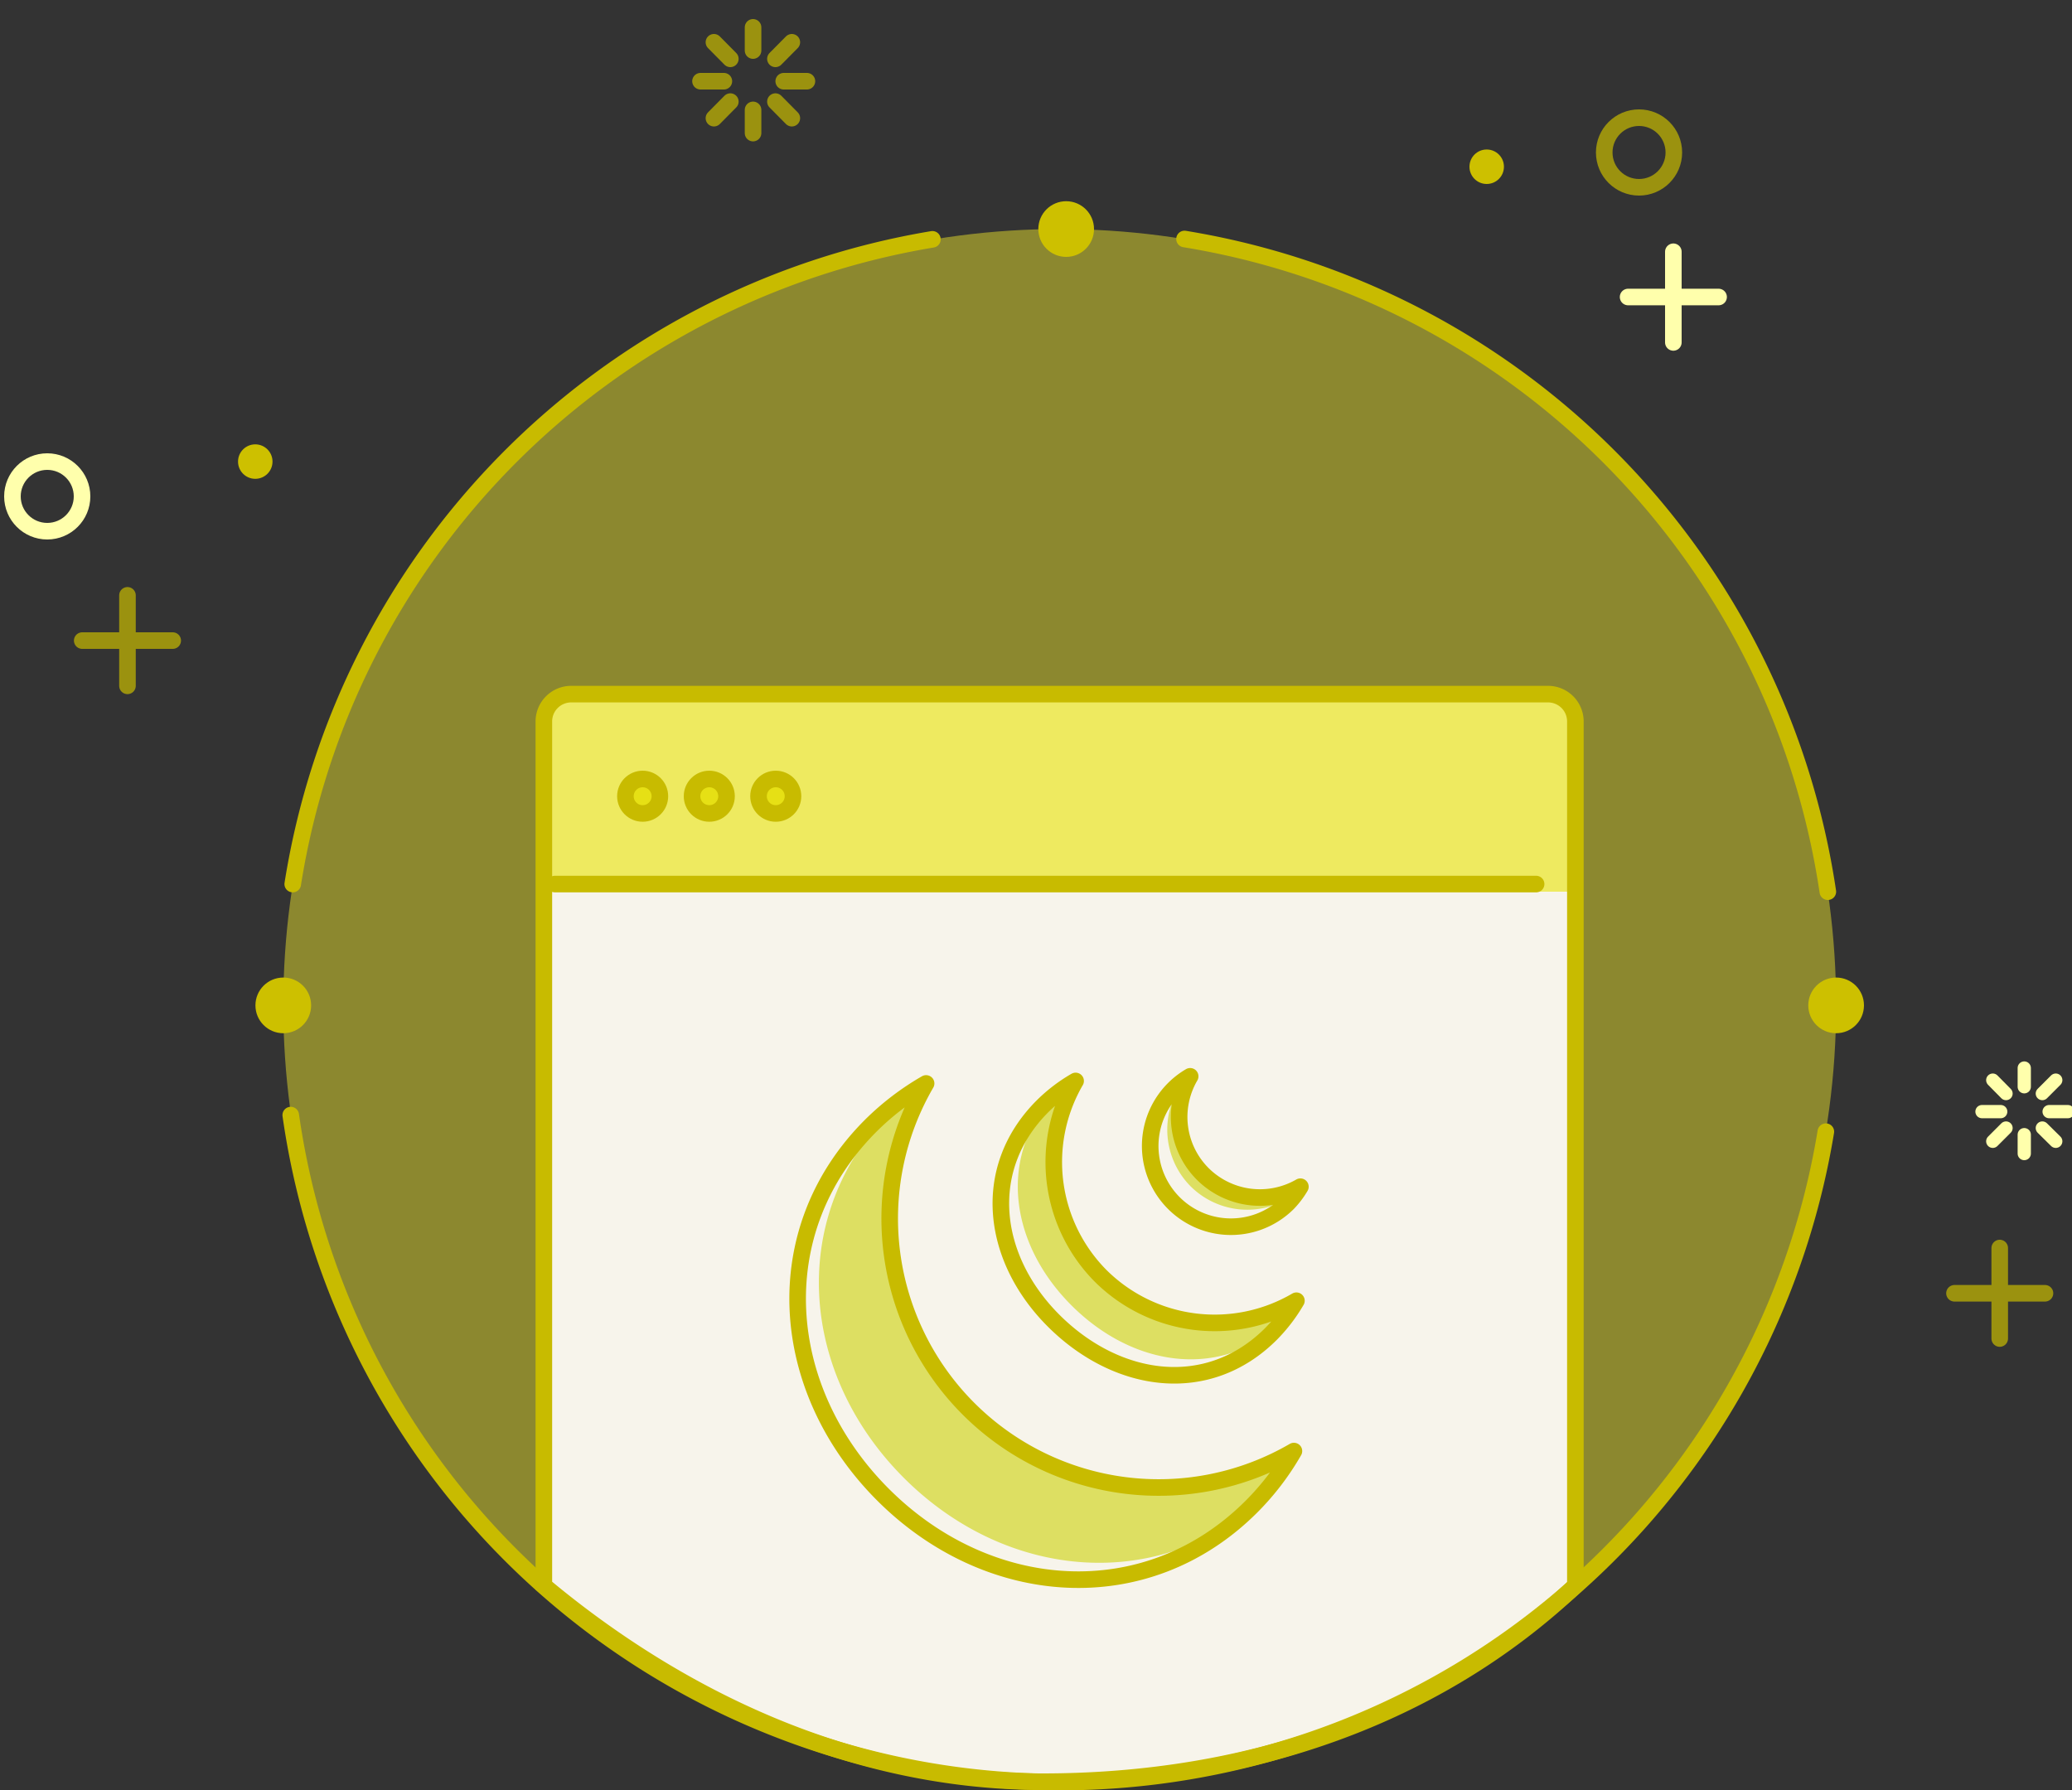 <svg xmlns="http://www.w3.org/2000/svg" viewBox="0 0 125 108"><rect x="0" y="0" width="125" height="108" fill="#333333" stroke="none"/><defs><style>.cls-3{fill:#cdc000}.cls-10,.cls-5,.cls-6,.cls-7{fill:none}.cls-10,.cls-11,.cls-5{stroke:#c8bb00}.cls-10,.cls-11,.cls-5,.cls-6,.cls-7{stroke-linecap:round}.cls-5,.cls-6,.cls-7{stroke-miterlimit:10}.cls-6,.cls-7{stroke:#ffffac}.cls-7{stroke-width:.8px}.cls-9{fill:#dddf62}.cls-10,.cls-11{stroke-linejoin:round}.cls-11{fill:#e6e015}</style></defs><g id="Language_Icons" data-name="Language Icons"><circle cx="63.93" cy="60.66" r="46.84" fill="#e7df2c" opacity=".5"/><path d="M93.4 41.88H34.46a1.65 1.65 0 00-1.65 1.65v52.14C41 102.5 51.44 107.5 62.89 107.5c12.46 0 23.76-4.31 32.15-12.23V43.53a1.65 1.65 0 00-1.64-1.65z" fill="#f7f4eb"/><circle class="cls-3" cx="89.69" cy="10.06" r="1.04"/><circle class="cls-3" cx="15.4" cy="27.85" r="1.04"/><circle class="cls-3" cx="64.32" cy="13.82" r="1.68"/><circle class="cls-3" cx="17.09" cy="60.66" r="1.68"/><circle class="cls-3" cx="110.77" cy="60.66" r="1.68"/><g opacity=".7"><path class="cls-5" d="M4.96 38.65h5.46M7.69 41.38v-5.46M117.91 78.03h5.46M120.64 80.76V75.3M45.43 1.65v1.4M45.43 6.63v1.4M48.68 4.9h-1.4M43.67 4.9h-1.41M47.77 2.55l-.99 1M47.77 7.13l-.99-1M43.07 2.55l.99 1M43.07 7.13l.99-1"/><circle class="cls-5" cx="98.88" cy="9.2" r="2.1"/></g><path class="cls-6" d="M98.22 17.92h5.46M100.95 20.66v-5.47"/><path class="cls-7" d="M122.12 64.44v1.13M122.12 68.46v1.14M124.75 67.07h-1.13M120.7 67.07h-1.13M124.02 65.17l-.81.81M124.02 68.86l-.81-.8M120.22 65.17l.8.81M120.22 68.86l.8-.8"/><circle class="cls-6" cx="2.85" cy="29.95" r="2.1"/><path fill="#eeea60" d="M32.81 42.2h62.23v11.6H32.81z"/><path class="cls-9" d="M71.82 71.57a4.85 4.85 0 006.35.44c.09-.13.19-.27.27-.41a4.86 4.86 0 01-6.65-6.6 3.74 3.74 0 00-.42.27 4.86 4.86 0 00.45 6.3zM66.42 77a9.74 9.74 0 01-1.53-11.78 11 11 0 00-1.54 1.12c-3.15 3.76-2.31 8.83 1.3 12.43s8.67 4.45 12.43 1.3a10.23 10.23 0 001.12-1.54A9.75 9.75 0 0166.42 77z"/><path class="cls-9" d="M58.66 85a16.24 16.24 0 01-2.55-19.63 16.94 16.94 0 00-2.71 2c-5.89 6.35-5.07 15.6 1.13 21.8s15.46 7 21.8 1.14a16.64 16.64 0 002-2.72A16.24 16.24 0 0158.66 85z"/><path class="cls-10" d="M72.56 70.83a4.86 4.86 0 01-.76-5.89 4.87 4.87 0 105.89 7.66 5.24 5.24 0 00.76-1 4.89 4.89 0 01-5.89-.77z"/><path class="cls-10" d="M66.42 77a9.75 9.75 0 01-1.53-11.78 9.72 9.72 0 00-2 1.53c-3.8 3.81-3.07 9.25.74 13s9.24 4.54 13.05.73a10 10 0 001.53-2A9.76 9.76 0 0166.42 77z"/><path class="cls-10" d="M58.43 85a16.23 16.23 0 01-2.56-19.63 16.17 16.17 0 00-3.34 2.55c-6.35 6.35-5.61 15.9.73 22.25s15.9 7.07 22.24.73a16 16 0 002.56-3.35A16.23 16.23 0 0158.43 85z"/><path class="cls-5" d="M93.4 41.88H34.46a1.65 1.65 0 00-1.65 1.65v52.14C41 102.5 51.44 107.5 62.89 107.5c12.46 0 23.76-3.9 32.15-11.83V43.53a1.65 1.65 0 00-1.64-1.65zM33.48 53.34h59.19"/><circle class="cls-11" cx="38.77" cy="48.04" r="1.04"/><circle class="cls-11" cx="42.79" cy="48.04" r="1.04"/><circle class="cls-11" cx="46.8" cy="48.04" r="1.04"/><path class="cls-5" d="M17.66 53.34a46.87 46.87 0 0138.59-38.9M110.15 68.28a46.85 46.85 0 01-92.61-1M71.46 14.42a46.87 46.87 0 0138.81 39.38"/></g></svg>